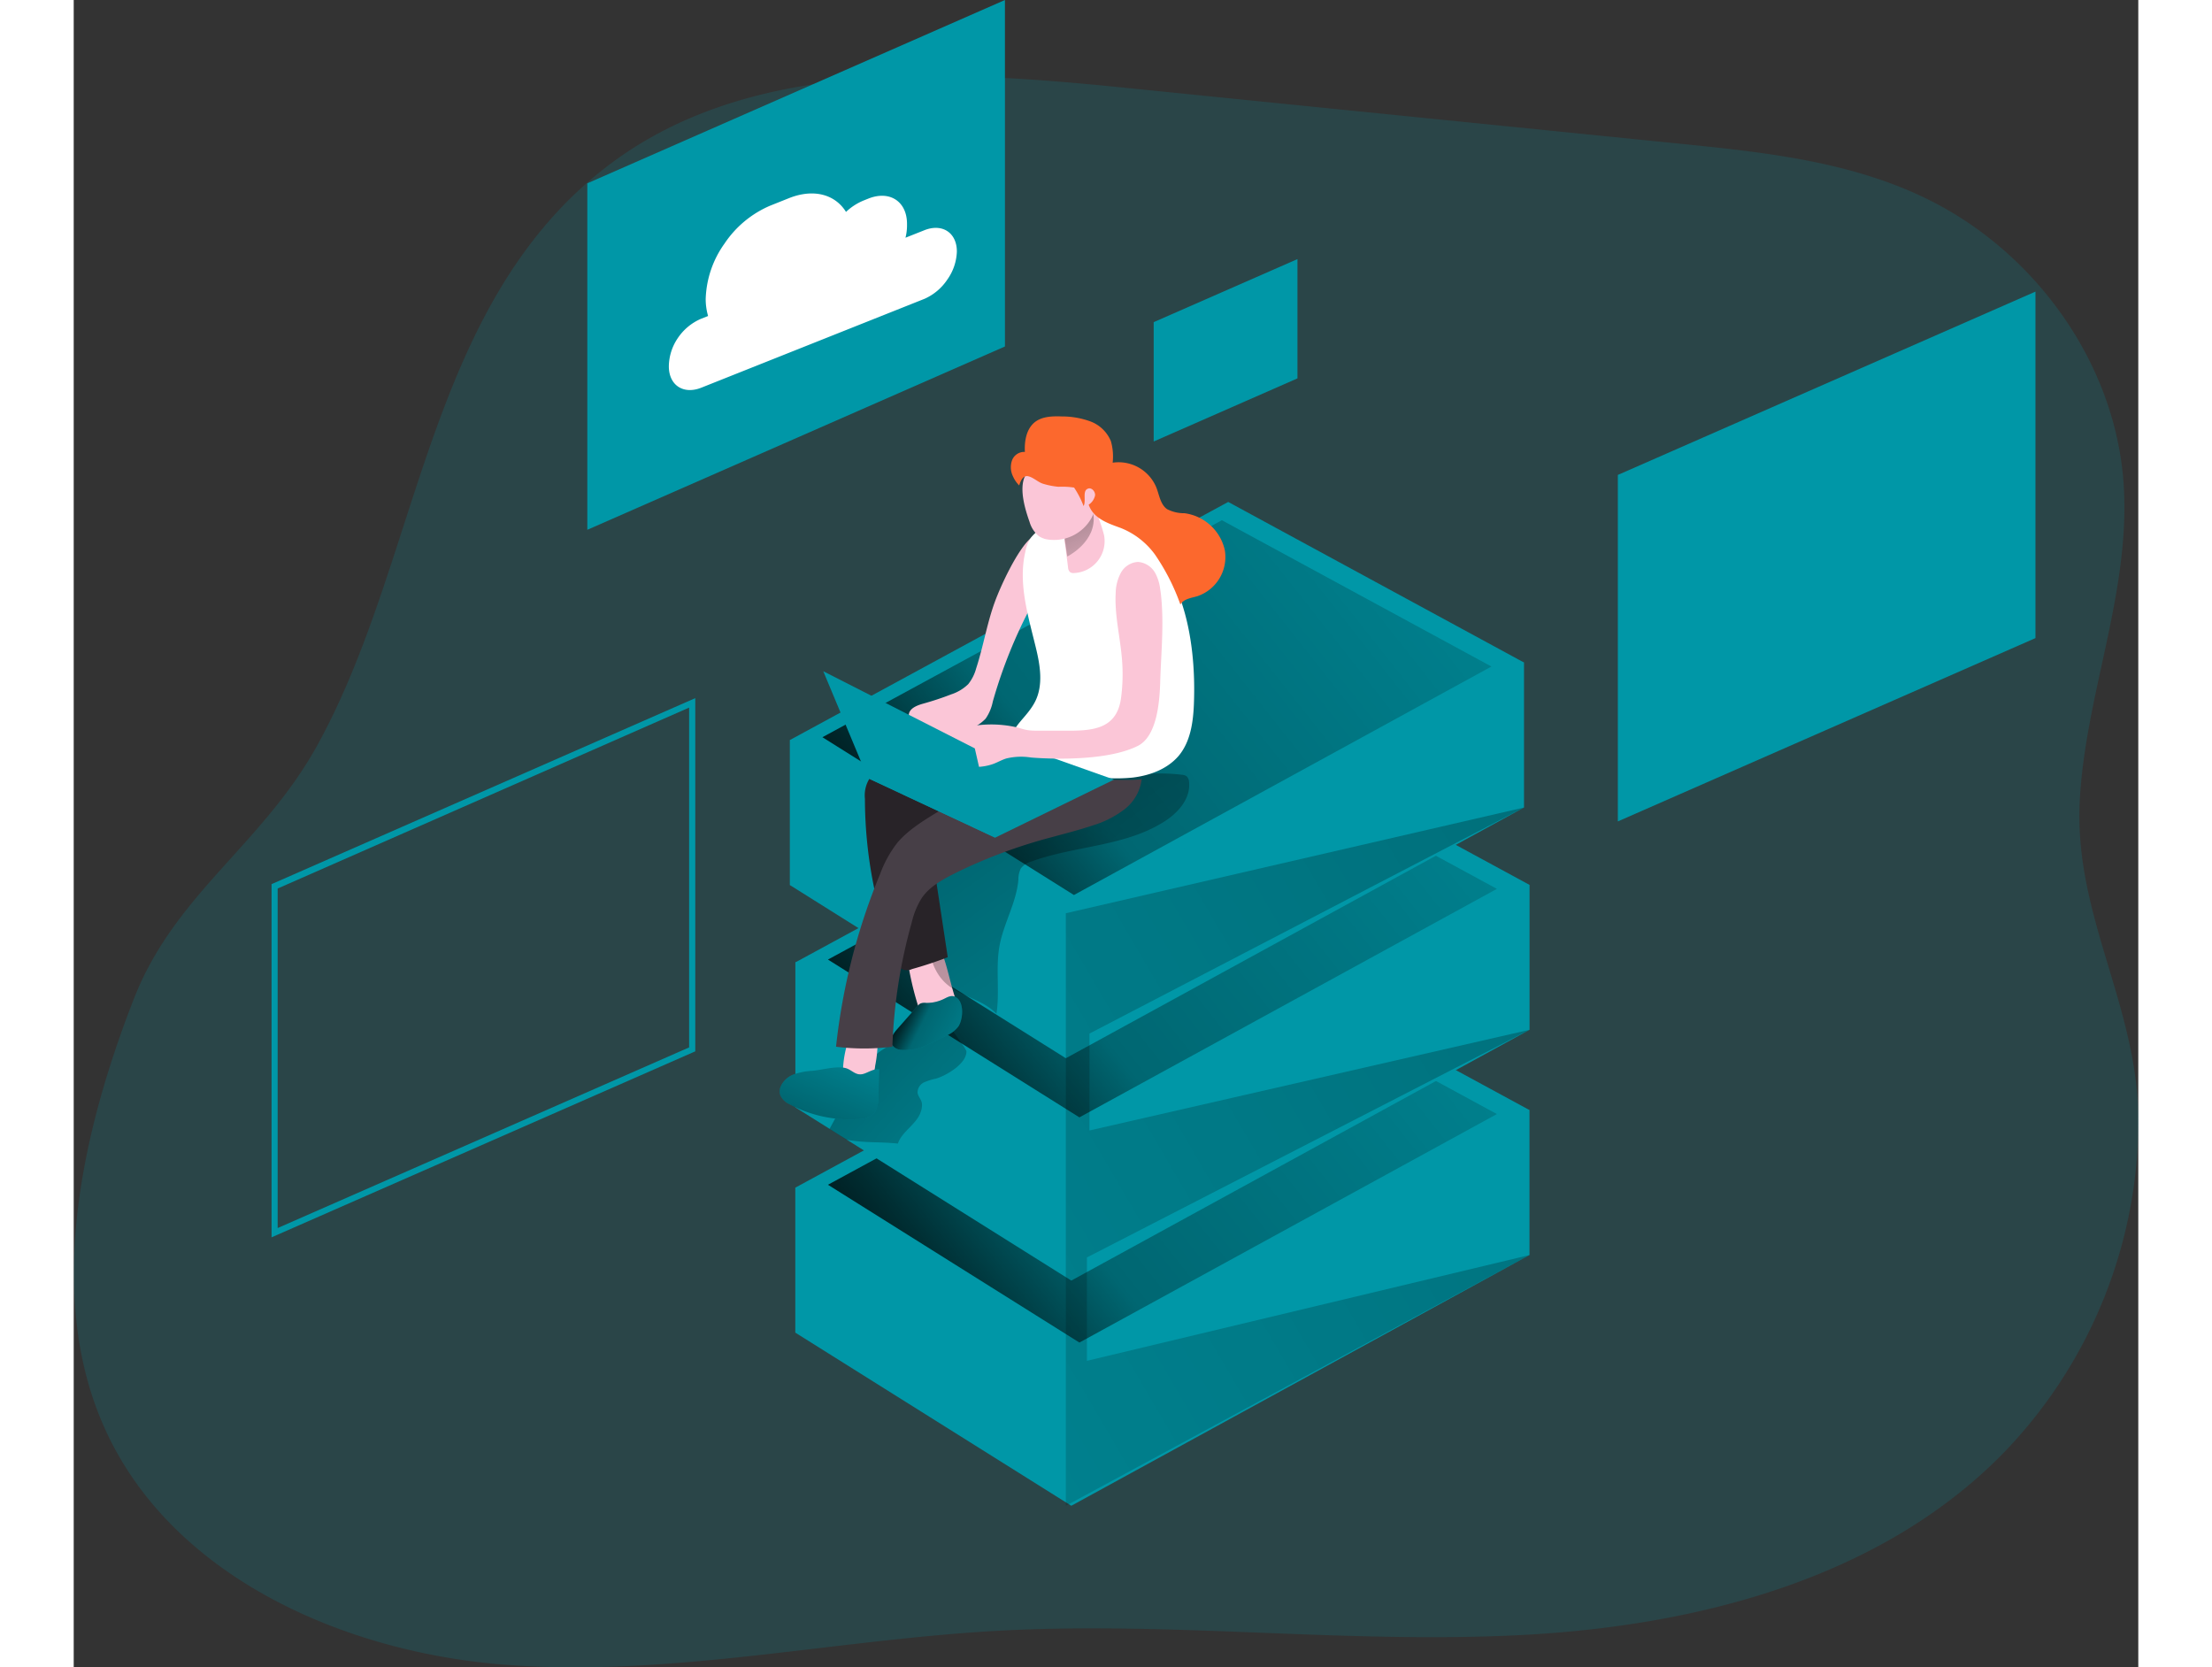 <svg id="Layer_1" data-name="Layer 1" xmlns="http://www.w3.org/2000/svg" xmlns:xlink="http://www.w3.org/1999/xlink" viewBox="0 0 362.42 292.66" width="406" height="306" class="illustration styles_illustrationTablet__1DWOa"><rect x="0" y="0" width="362.42" height="292.66" fill="#333333" stroke="none"/><defs><linearGradient id="linear-gradient" x1="138.24" y1="243.61" x2="285.26" y2="127.26" gradientUnits="userSpaceOnUse"><stop offset="0.01"></stop><stop offset="0.13" stop-opacity="0.69"></stop><stop offset="0.25" stop-opacity="0.32"></stop><stop offset="1" stop-opacity="0"></stop></linearGradient><linearGradient id="linear-gradient-2" x1="144.24" y1="179.27" x2="199.85" y2="230.69" xlink:href="#linear-gradient"></linearGradient><linearGradient id="linear-gradient-3" x1="138.24" y1="204.08" x2="285.26" y2="87.73" xlink:href="#linear-gradient"></linearGradient><linearGradient id="linear-gradient-4" x1="165.18" y1="185.88" x2="184.87" y2="195.65" xlink:href="#linear-gradient"></linearGradient><linearGradient id="linear-gradient-5" x1="149.16" y1="211.48" x2="160.59" y2="185.77" xlink:href="#linear-gradient"></linearGradient><linearGradient id="linear-gradient-6" x1="137.27" y1="165.05" x2="284.3" y2="48.7" xlink:href="#linear-gradient"></linearGradient><linearGradient id="linear-gradient-7" x1="167.64" y1="125.43" x2="240.1" y2="225.85" xlink:href="#linear-gradient"></linearGradient><linearGradient id="linear-gradient-8" x1="193.98" y1="94.73" x2="203.38" y2="115.25" xlink:href="#linear-gradient"></linearGradient><linearGradient id="linear-gradient-9" x1="437.92" y1="59.74" x2="-5.86" y2="319.51" xlink:href="#linear-gradient"></linearGradient></defs><title>15</title><path d="M236.16,27.53l66.21,6.67c14.66,1.48,29.64,3,43,9.3,19.54,9.15,34,29,35.45,50.49,1.25,19.09-6.75,36.91-7.71,55.73-1,20.23,10.33,36,10.31,56.34a84.09,84.09,0,0,1-24.1,58.44c-21.56,21.74-53.46,29.92-84,31.53s-61.23-2.4-91.8-.75c-28.93,1.56-57.71,8.17-86.59,6S37.39,285.45,26,258.82c-10-23.32-3.34-51.77,5.53-74.46C38.69,166,54,157.37,63.65,140c18.07-32.66,19.07-76.6,50.22-101.2,25-19.75,60.28-17.53,92-14.33Z" transform="translate(-20.97 -9.03)" fill="#0097A7" opacity="0.18" style="isolation: isolate;"></path><polygon points="126.67 208.48 203.62 166.68 255.55 194.86 175.12 238.88 126.67 208.48" fill="#0097A7"></polygon><polygon points="126.67 233.93 126.67 208.48 203.62 192.13 255.55 194.86 255.55 220.31 175.12 264.32 126.67 233.93" fill="#0097A7"></polygon><polygon points="132.4 207.97 202.51 169.88 249.83 195.56 176.54 235.67 132.4 207.97" fill="url(#linear-gradient)"></polygon><polygon points="126.67 168.94 203.62 127.15 255.55 155.33 175.12 199.34 126.67 168.94" fill="#0097A7"></polygon><polygon points="255.56 155.33 255.56 180.77 175.12 224.79 135.74 200.08 132.71 198.17 126.68 194.39 126.68 168.94 203.63 152.59 255.56 155.33" fill="#0097A7"></polygon><path d="M177.68,193.61c0,2.19-3.59,4.25-5.34,4.76a10.54,10.54,0,0,0-2.13.67,2,2,0,0,0-1.11,1.79c.08.64.61,1.15.75,1.78a3.2,3.2,0,0,1-.2,1.61c-.66,2.12-3.32,3.44-4,5.55-3.67-.36-5.33-.06-9-.66l-3-1.91,4.58-8.43a17.58,17.58,0,0,1,2.16-3.35,16,16,0,0,1,3.37-2.63,87.88,87.88,0,0,1,9.93-5.46C173.26,187.54,177.68,193,177.68,193.61Z" transform="translate(-20.97 -9.03)" fill="url(#linear-gradient-2)"></path><polygon points="132.4 168.44 202.51 130.35 249.83 156.03 176.54 196.14 132.4 168.44" fill="url(#linear-gradient-3)"></polygon><polygon points="125.71 155.36 125.71 129.91 202.66 113.56 254.59 116.3 254.59 141.75 174.16 185.76 125.71 155.36" fill="#0097A7"></polygon><path d="M175.54,183.69c.38,1.2.72,2.62,0,3.63a2.88,2.88,0,0,1-1.33.94,3.66,3.66,0,0,1-3.82-.39,4.87,4.87,0,0,1-1.16-2.17,51.46,51.46,0,0,1-2-9,1.2,1.2,0,0,1,.76-1.51c1.63-.86,4.17-1.56,5.09.36C174.18,178,174.72,181.06,175.54,183.69Z" transform="translate(-20.97 -9.03)" fill="#fbc6d7"></path><path d="M170.63,185.09a2.22,2.22,0,0,0-1,.09,2,2,0,0,0-.58.5l-3.52,4c-.68.77-1.41,1.82-.93,2.73a2.1,2.1,0,0,0,1.52.9,9,9,0,0,0,4.95-1c1.09-.47,2.16-1,3.21-1.54a5.08,5.08,0,0,0,2-1.57c.8-1.23,1.05-4.17-.39-5.09-.72-.46-1.36-.13-2,.19A7,7,0,0,1,170.63,185.09Z" transform="translate(-20.97 -9.03)" fill="#0097A7"></path><path d="M156,197.17a1.38,1.38,0,0,0,.08.67,1.32,1.32,0,0,0,.51.51,4.34,4.34,0,0,0,2.27.76,2.64,2.64,0,0,0,2.14-1,4.35,4.35,0,0,0,.66-2,22.86,22.86,0,0,0,.44-4.58.82.82,0,0,0-.19-.6.84.84,0,0,0-.41-.17c-1.27-.26-3.79-.92-4.44.63A17.92,17.92,0,0,0,156,197.17Z" transform="translate(-20.97 -9.03)" fill="#fbc6d7"></path><path d="M150.61,197a11.48,11.48,0,0,0-3.19.61,4,4,0,0,0-2.34,2.13,2.24,2.24,0,0,0-.07,1.55,3.29,3.29,0,0,0,1.73,1.63,22.2,22.2,0,0,0,11.85,2.56,4.11,4.11,0,0,0,2.88-1.05,4.5,4.5,0,0,0,.76-2.88l.14-4.8c-.92-.14-1.77.45-2.64.75-1.51.51-2.11-.72-3.36-1C154.74,196.13,152.28,196.86,150.61,197Z" transform="translate(-20.97 -9.03)" fill="#0097A7"></path><path d="M170.63,185.09a2.22,2.22,0,0,0-1,.09,2,2,0,0,0-.58.5l-3.52,4c-.68.77-1.41,1.82-.93,2.73a2.1,2.1,0,0,0,1.52.9,9,9,0,0,0,4.95-1c1.09-.47,2.16-1,3.21-1.54a5.08,5.08,0,0,0,2-1.57c.8-1.23,1.05-4.17-.39-5.09-.72-.46-1.36-.13-2,.19A7,7,0,0,1,170.63,185.09Z" transform="translate(-20.97 -9.03)" fill="url(#linear-gradient-4)"></path><path d="M150.61,197a11.48,11.48,0,0,0-3.19.61,4,4,0,0,0-2.34,2.13,2.24,2.24,0,0,0-.07,1.55,3.29,3.29,0,0,0,1.73,1.63,22.2,22.2,0,0,0,11.85,2.56,4.11,4.11,0,0,0,2.88-1.05,4.5,4.5,0,0,0,.76-2.88l.14-4.8c-.92-.14-1.77.45-2.64.75-1.51.51-2.11-.72-3.36-1C154.74,196.13,152.28,196.86,150.61,197Z" transform="translate(-20.97 -9.03)" fill="url(#linear-gradient-5)"></path><polygon points="125.71 129.91 202.66 88.11 254.59 116.3 174.16 160.31 125.71 129.91" fill="#0097A7"></polygon><polygon points="131.43 129.41 201.55 91.32 248.87 117 175.58 157.11 131.43 129.41" fill="url(#linear-gradient-6)"></polygon><path d="M208.9,144.92a32.36,32.36,0,0,1,6.6.11,1.58,1.58,0,0,1,.81.25,1.46,1.46,0,0,1,.45,1c.31,3-2,5.54-4.58,7.11-6.86,4.25-15.52,4.11-23.11,6.87a3.58,3.58,0,0,0-1.83,1.19,4.41,4.41,0,0,0-.44,2c-.34,4-2.56,7.6-3.3,11.54s.06,8.06-.55,12c-2.49-2.65-6.72-3.07-9.24-5.69-2.33-2.41-2.79-6-3.14-9.35l-.94-9.14a3.69,3.69,0,0,1,.09-1.72,3.57,3.57,0,0,1,1.57-1.6C182.51,152.37,195.63,146.07,208.9,144.92Z" transform="translate(-20.97 -9.03)" fill="url(#linear-gradient-7)"></path><path d="M163.64,144a5.85,5.85,0,0,0-2.78,1.41,5.57,5.57,0,0,0-1,3.84,78,78,0,0,0,5.4,28.36,2,2,0,0,0,2.86,1.53c2.12-.59,4.22-1.28,6.28-2.08l-2.79-18.43a2.66,2.66,0,0,1,.09-1.56,2.53,2.53,0,0,1,.84-.85,73.09,73.09,0,0,1,10-6.16c2.78-1.42,6-3,6.75-6.06a3.34,3.34,0,0,0-.56-3,5,5,0,0,0-1.53-1c-1.85-.91-4.19-2.08-6.32-1.86-1.7.17-2.36,1.16-3.78,1.89C173.17,142,167.93,142.75,163.64,144Z" transform="translate(-20.97 -9.03)" fill="#282328"></path><path d="M182.64,114.76c-1.37,3.77-2,7.77-3.25,11.59a7.61,7.61,0,0,1-1.39,2.77,7.73,7.73,0,0,1-3,1.8q-2.4.93-4.89,1.62c-1.1.31-2.43.81-2.55,1.94a2.09,2.09,0,0,0,.23,1.09,5.09,5.09,0,0,0,4.25,2.6,13.67,13.67,0,0,0,5.12-.84,7.53,7.53,0,0,0,3.89-2.15,8,8,0,0,0,1.26-3,85.12,85.12,0,0,1,6.95-17.16,19.79,19.79,0,0,0,2.05-4.61c.68-2.81.69-9.5-2.23-7C186.68,105.37,183.67,111.91,182.64,114.76Z" transform="translate(-20.97 -9.03)" fill="#fbc6d7"></path><path d="M193.81,143.64a39.63,39.63,0,0,1-5-2.34c-6.15-3.39-1.12-5.06.94-9.14,1.45-2.9.87-6.36.1-9.51-1.34-5.52-3.12-11.23-1.83-16.76a6.44,6.44,0,0,1,1-2.5,7.51,7.51,0,0,1,1.28-1.24,14.36,14.36,0,0,1,4.4-2.57c3.11-1,6.55-.27,9.46,1.19,11.46,5.75,13.91,20.27,13.45,31.88-.13,3.22-.62,6.63-2.7,9.09-2,2.31-5,3.41-8,3.78A27.28,27.28,0,0,1,193.81,143.64Z" transform="translate(-20.97 -9.03)" fill="#fff"></path><path d="M195.52,108.62a1.19,1.19,0,0,0,.36.85,1.08,1.08,0,0,0,.71.15,5.61,5.61,0,0,0,5.25-6.64,29.76,29.76,0,0,0-.9-2.87c-.54-1.91-.44-4.1-1.66-5.67a62.52,62.52,0,0,1-3.61,7,3.83,3.83,0,0,0-.67,3.19C195.18,106,195.35,107.29,195.52,108.62Z" transform="translate(-20.97 -9.03)" fill="#fbc6d7"></path><path d="M194.92,103.62l.46,3.1s5.27-2.6,4.58-7.44S194.92,103.62,194.92,103.62Z" transform="translate(-20.97 -9.03)" fill="url(#linear-gradient-8)"></path><path d="M188.76,100.64a5,5,0,0,0,1.63,2.5,4,4,0,0,0,1.26.54,7.53,7.53,0,0,0,8-3.75,11.06,11.06,0,0,0,.43-9.23,6.43,6.43,0,0,0-3-3.79,5.26,5.26,0,0,0-4.95.59,12,12,0,0,0-4.31,5.44C187,95.19,188,98.5,188.76,100.64Z" transform="translate(-20.97 -9.03)" fill="#fbc6d7"></path><path d="M165.63,156.87a20.05,20.05,0,0,0-3.08,5.52,110.06,110.06,0,0,0-7.76,30.38,39.91,39.91,0,0,0,9.89,0,92.65,92.65,0,0,1,3.4-21.82,14.14,14.14,0,0,1,1.78-4.32c1.47-2.11,3.87-3.34,6.17-4.49A90.15,90.15,0,0,1,192.62,156c2.42-.67,4.85-1.27,7.22-2.07a17.47,17.47,0,0,0,5.62-2.86,7.91,7.91,0,0,0,3-5.37c0,.54-12,0-13.11-.16-3.75-.4-8.18-2.55-11.88-1-2.9,1.18-5.55,3.66-8.16,5.36C172.1,152,168.2,153.9,165.63,156.87Z" transform="translate(-20.97 -9.03)" fill="#473f47"></path><polygon points="161.75 147.04 182.62 136.85 158.46 128.28 139.42 136.6 161.75 147.04" fill="#0097A7"></polygon><path d="M211.69,112.42c.06.35.1.7.14,1,.57,5.23,0,10.38-.14,15.58-.12,3.22-.55,9.36-4,11C201.31,143.14,189,142,189,142a11,11,0,0,0-4.31.17c-.76.23-1.47.64-2.22.93-2.7,1-5.72.51-8.56,0a3.73,3.73,0,0,1-1.4-.46c-1.1-.74-1.05-2.5-.23-3.54a6.55,6.55,0,0,1,3.43-1.89,20.25,20.25,0,0,1,11.12-.43,13.7,13.7,0,0,0,1.43.39,9.88,9.88,0,0,0,1.72.12l4.36,0c5,.05,9.73.07,10.49-5.8a31.8,31.8,0,0,0,.17-6.54c-.3-4-1.33-7.85-1.12-11.79a7.82,7.82,0,0,1,.91-3.58,3.67,3.67,0,0,1,3-1.91,3.8,3.8,0,0,1,3.1,2.08A7.91,7.91,0,0,1,211.69,112.42Z" transform="translate(-20.97 -9.03)" fill="#fbc6d7"></path><polygon points="131.58 117.83 158.18 131.37 161.75 147.04 139.42 136.6 131.58 117.83" fill="#0097A7"></polygon><path d="M196.58,94.62a16.11,16.11,0,0,1,1.67,3.25c.49-1-.28-2.7.78-3.07.63-.23,1.29.51,1.23,1.19a2.56,2.56,0,0,1-1.12,1.63c.82,2.43,3.4,3.28,5.57,4.07a13.62,13.62,0,0,1,6.07,4.69,37.73,37.73,0,0,1,4.46,8.77c.57-1,1.92-1.15,3-1.47a7.26,7.26,0,0,0,4.8-8.06,8.37,8.37,0,0,0-7.08-6.5,6.5,6.5,0,0,1-3.05-.71c-1.18-.83-1.37-2.46-1.89-3.8a7.17,7.17,0,0,0-7.67-4.36,9.69,9.69,0,0,0-.32-3.8A6.27,6.27,0,0,0,199.43,83a14.66,14.66,0,0,0-5.05-.87c-1.64-.06-3.41,0-4.69,1-1.49,1.19-1.85,3.32-1.75,5.23a2.28,2.28,0,0,0-2.26,1.49,3.65,3.65,0,0,0,.18,2.82,5.18,5.18,0,0,0,1.08,1.57c.29-.89.7-1.8,1.58-1.61s1.68,1,2.53,1.29a13.24,13.24,0,0,0,2.8.56A13.85,13.85,0,0,1,196.58,94.62Z" transform="translate(-20.97 -9.03)" fill="#fc682d"></path><polygon points="174.16 160.31 174.16 264.32 255.55 220.31 177.86 238.88 177.86 220.73 255.56 180.77 178.31 198.44 178.31 181.43 254.59 141.75 174.16 160.31" fill="url(#linear-gradient-9)"></polygon><polygon points="163.47 60.82 90.16 93 90.16 32.18 163.47 0 163.47 60.82" fill="#0097A7"></polygon><polygon points="344.37 112.01 271.06 144.19 271.06 83.37 344.37 51.19 344.37 112.01" fill="#0097A7"></polygon><polygon points="214.82 66.42 189.58 77.5 189.58 56.55 214.82 45.48 214.82 66.42" fill="#0097A7"></polygon><path d="M55.7,226.23v-62l.32-.14,74.06-32.51v62l-.32.14ZM56.77,165V224.6L129,192.89V133.24Z" transform="translate(-20.97 -9.03)" fill="#0097A7"></path><path d="M176,53.18a9,9,0,0,1-1.67,4.92,9.37,9.37,0,0,1-4,3.38l-39.18,15.6c-3.15,1.26-5.71-.42-5.71-3.75A9,9,0,0,1,127,68.4a9.34,9.34,0,0,1,4-3.37l1.33-.53a10.69,10.69,0,0,1-.42-3,17.6,17.6,0,0,1,3.3-9.71,18.25,18.25,0,0,1,8-6.65l3.33-1.33c4.35-1.73,8.12-.63,10,2.42a10,10,0,0,1,3.08-2l.85-.34c3.74-1.49,6.78.5,6.78,4.44v.36a8.71,8.71,0,0,1-.27,2.07l3.25-1.29C173.4,48.17,176,49.85,176,53.18Z" transform="translate(-20.97 -9.03)" fill="#fff"></path></svg>